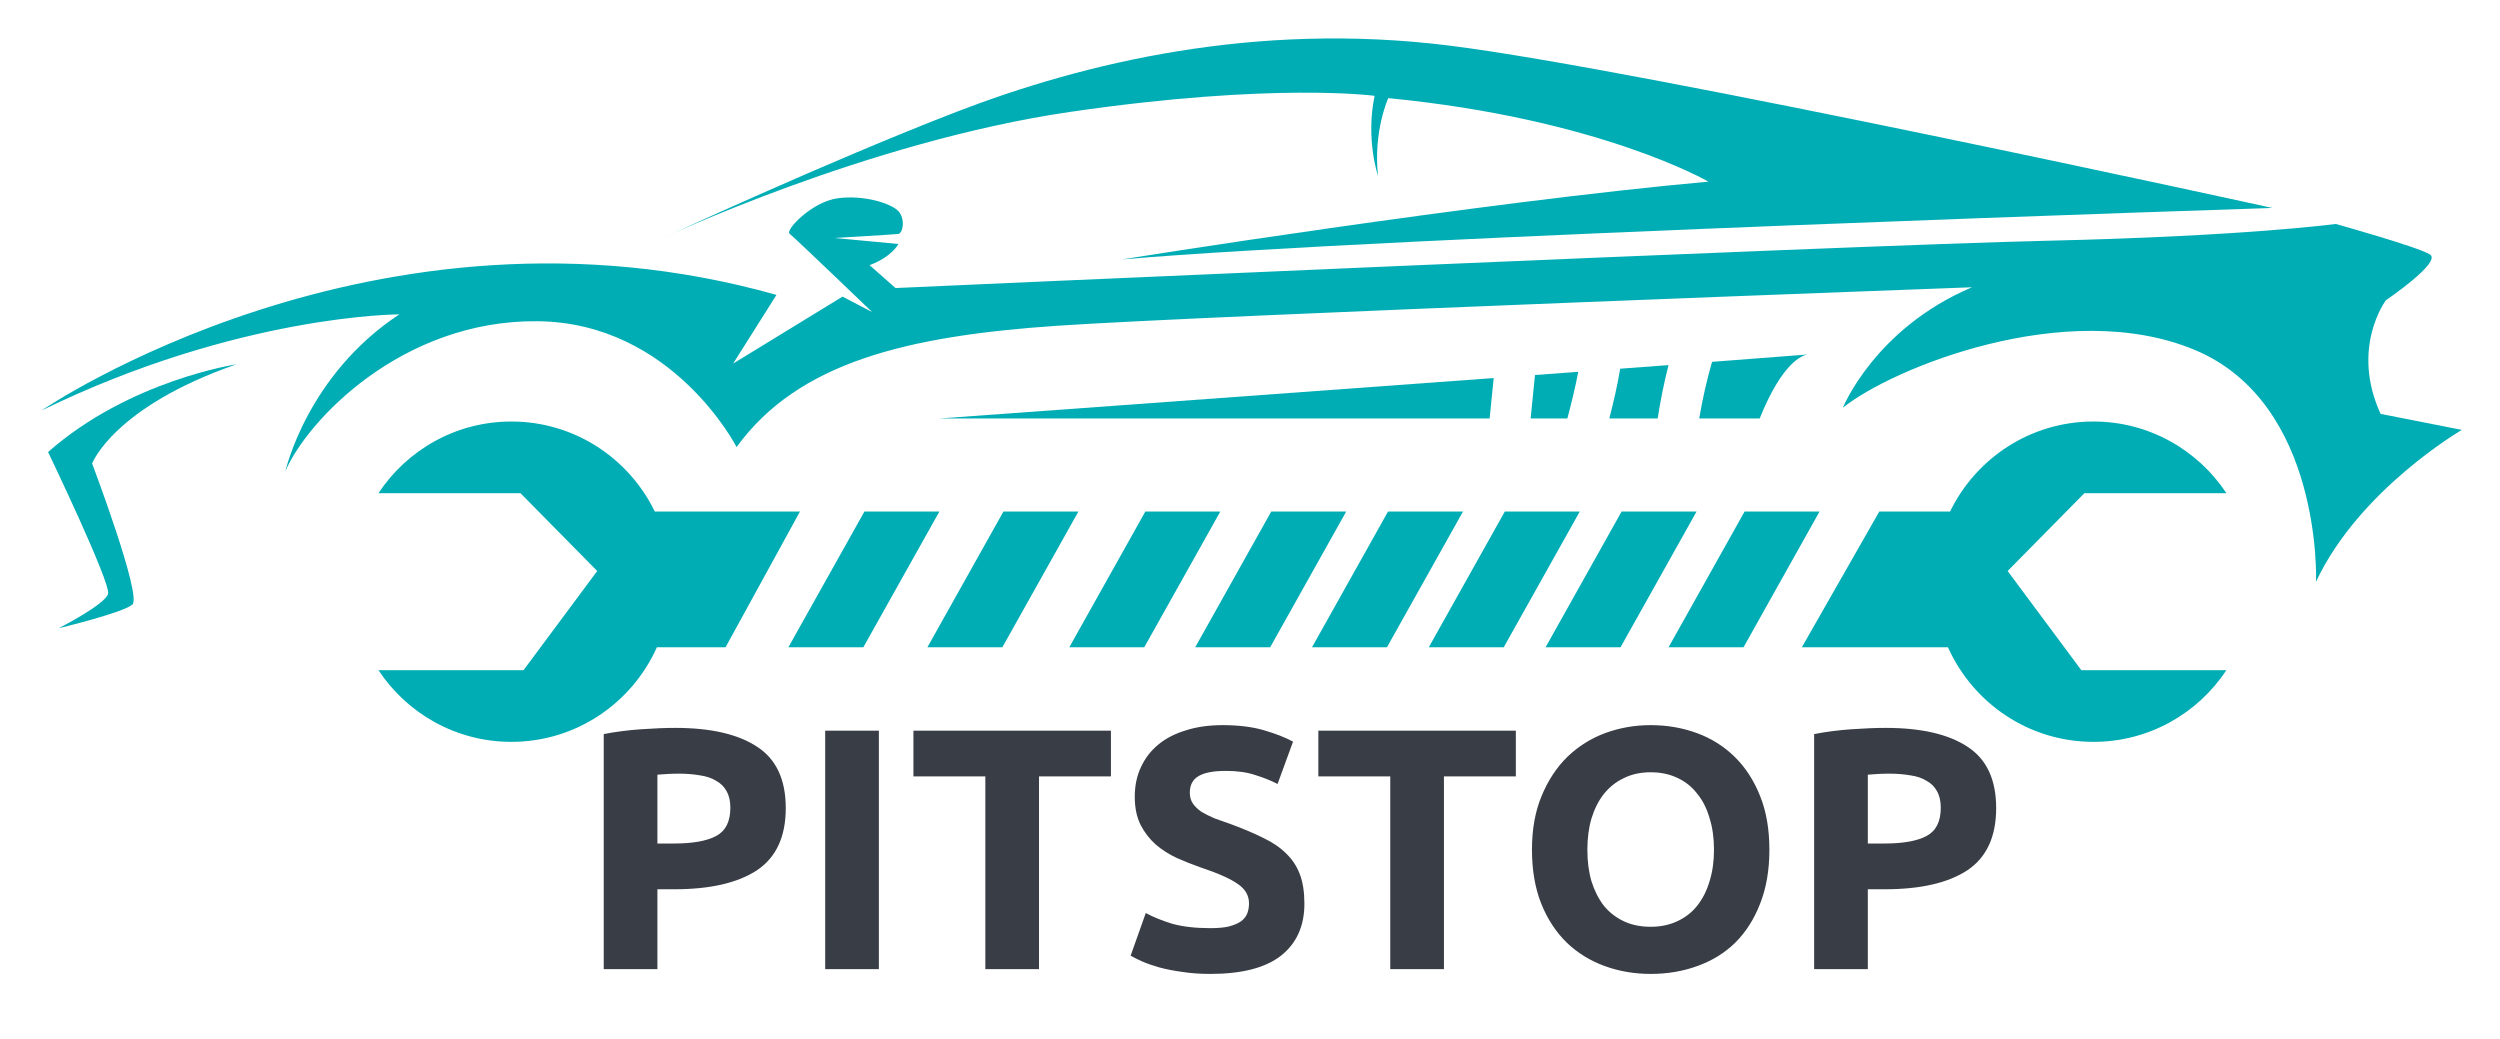 <?xml version="1.0" encoding="UTF-8"?>
<svg xmlns="http://www.w3.org/2000/svg" width="712" height="296" viewBox="0 0 712 296" fill="none">
  <g clip-path="url(#clip0_1_2)">
    <g clip-path="url(#clip1_1_2)">
      <path d="M11.851 116.899C11.851 116.899 106.922 51.731 221.136 83.989L208.806 103.539L239.955 84.477L248.391 88.875C248.391 88.875 226.165 67.533 224.867 66.555C223.57 65.577 231.195 57.431 238.657 56.454C246.12 55.476 253.665 57.92 255.773 60.038C257.882 62.156 257.233 66.473 255.773 66.636C254.313 66.799 237.683 67.777 237.683 67.777L255.855 69.487C255.855 69.487 254.151 73.074 247.661 75.516L255.044 82.032C255.044 82.032 526.359 69.867 583.033 68.564C639.707 67.261 665.233 63.785 665.233 63.785C665.233 63.785 688.593 70.301 692.056 72.473C695.517 74.646 679.51 85.508 679.51 85.508C679.51 85.508 669.343 98.975 677.995 117.874L701.141 122.436C701.141 122.436 671.938 139.379 659.608 165.664C659.608 165.664 661.553 114.833 624.997 99.628C588.441 84.423 538.471 105.059 524.844 116.137C524.844 116.137 533.928 93.544 561.618 81.815C561.618 81.815 343.788 89.853 300.958 92.785C258.128 95.717 227.302 103.212 209.781 127.324C209.781 127.324 191.61 91.807 152.998 91.482C114.386 91.156 87.454 119.83 81.289 134.167C81.289 134.167 87.454 106.797 113.737 89.527C113.736 89.529 67.984 89.529 11.851 116.899Z" fill="#00ADB5"></path>
      <path d="M67.337 103.757C67.337 103.757 36.836 108.318 13.69 128.737C13.69 128.737 31.644 166.101 30.779 169.143C29.914 172.182 16.718 178.918 16.718 178.918C16.718 178.918 34.89 174.572 37.7 172.182C40.513 169.794 26.236 131.996 26.236 131.996C26.236 131.996 32.293 115.922 67.337 103.757Z" fill="#00ADB5"></path>
      <path d="M425.405 107.667C353.695 112.943 267.536 119.18 267.536 119.18H424.241C424.642 115.344 425.033 111.506 425.405 107.667Z" fill="#00ADB5"></path>
      <path d="M449.486 105.892C445.465 106.188 441.355 106.493 437.168 106.801C436.77 110.93 436.354 115.055 435.922 119.18H446.388C447.54 114.769 448.652 110.353 449.486 105.892Z" fill="#00ADB5"></path>
      <path d="M475.203 103.981C470.824 104.308 466.223 104.65 461.433 105.005C460.649 109.776 459.528 114.482 458.34 119.179H472.109C472.892 114.066 473.91 108.987 475.203 103.981Z" fill="#00ADB5"></path>
      <path d="M487.595 103.052C486.071 108.36 484.846 113.741 483.938 119.18H501.157C507.663 102.99 513.425 101.161 514.799 100.958C509.24 101.409 499.724 102.14 487.595 103.052Z" fill="#00ADB5"></path>
      <path d="M188.041 68.132C188.041 68.132 236.063 45.866 272.405 31.856C308.746 17.845 357.417 6.114 412.577 12.958C467.738 19.8 647.171 59.227 647.171 59.227C647.171 59.227 395.055 67.373 319.453 73.89C319.453 73.89 421.337 57.598 486.556 51.733C486.556 51.733 455.731 33.812 395.379 27.947C395.379 27.947 391.066 37.353 392.458 50.104C392.458 50.104 388.889 39.677 391.485 27.295C391.485 27.295 362.931 23.385 304.85 31.857C246.77 40.327 188.041 68.132 188.041 68.132Z" fill="#00ADB5"></path>
      <path d="M186.484 145.683C179.106 130.507 163.592 120.049 145.644 120.049C129.833 120.049 115.916 128.163 107.779 140.467H148.24L170.087 162.623L149.104 190.864H107.779C115.915 203.167 129.833 211.282 145.644 211.282C164.101 211.282 179.974 200.221 187.082 184.347H206.635L227.834 145.681H186.484V145.683Z" fill="#00ADB5"></path>
      <path d="M555.379 145.683C562.757 130.507 578.271 120.049 596.219 120.049C612.03 120.049 625.947 128.163 634.084 140.467H593.623L571.776 162.623L592.759 190.864H634.084C625.949 203.167 612.03 211.282 596.219 211.282C577.763 211.282 561.889 200.221 554.782 184.347H513.164L535.228 145.681H555.379V145.683Z" fill="#00ADB5"></path>
      <path d="M246.188 145.683L224.528 184.349H245.876L267.537 145.683H246.188Z" fill="#00ADB5"></path>
      <path d="M326.194 145.683L304.534 184.349H325.884L347.543 145.683H326.194Z" fill="#00ADB5"></path>
      <path d="M428.575 145.683L406.915 184.349H428.262L449.922 145.683H428.575Z" fill="#00ADB5"></path>
      <path d="M362.052 145.683L340.393 184.349H361.741L383.401 145.683H362.052Z" fill="#00ADB5"></path>
      <path d="M285.782 145.683L264.122 184.349H285.47L307.13 145.683H285.782Z" fill="#00ADB5"></path>
      <path d="M395.314 145.683L373.654 184.349H395.002L416.662 145.683H395.314Z" fill="#00ADB5"></path>
      <path d="M461.834 145.683L440.174 184.349H461.524L483.183 145.683H461.834Z" fill="#00ADB5"></path>
      <path d="M496.863 145.683L475.203 184.349H496.551L518.211 145.683H496.863Z" fill="#00ADB5"></path>
      <path d="M192.328 207.302C202.455 207.302 210.23 209.099 215.652 212.692C221.075 216.22 223.786 222.035 223.786 230.136C223.786 238.303 221.042 244.215 215.554 247.874C210.066 251.467 202.226 253.264 192.034 253.264H187.232V276H171.944V209.066C175.276 208.413 178.804 207.955 182.528 207.694C186.252 207.433 189.519 207.302 192.328 207.302ZM193.308 220.336C192.198 220.336 191.087 220.369 189.976 220.434C188.931 220.499 188.016 220.565 187.232 220.63V240.23H192.034C197.326 240.23 201.312 239.511 203.99 238.074C206.669 236.637 208.008 233.958 208.008 230.038C208.008 228.143 207.649 226.575 206.93 225.334C206.277 224.093 205.297 223.113 203.99 222.394C202.749 221.61 201.214 221.087 199.384 220.826C197.555 220.499 195.53 220.336 193.308 220.336ZM235.013 208.086H250.301V276H235.013V208.086ZM316.393 208.086V221.12H295.911V276H280.623V221.12H260.141V208.086H316.393ZM344.74 264.338C346.896 264.338 348.66 264.175 350.032 263.848C351.469 263.456 352.613 262.966 353.462 262.378C354.311 261.725 354.899 260.973 355.226 260.124C355.553 259.275 355.716 258.327 355.716 257.282C355.716 255.061 354.671 253.231 352.58 251.794C350.489 250.291 346.896 248.691 341.8 246.992C339.579 246.208 337.357 245.326 335.136 244.346C332.915 243.301 330.922 242.027 329.158 240.524C327.394 238.956 325.957 237.094 324.846 234.938C323.735 232.717 323.18 230.038 323.18 226.902C323.18 223.766 323.768 220.957 324.944 218.474C326.12 215.926 327.786 213.77 329.942 212.006C332.098 210.242 334.711 208.903 337.782 207.988C340.853 207.008 344.315 206.518 348.17 206.518C352.743 206.518 356.696 207.008 360.028 207.988C363.36 208.968 366.104 210.046 368.26 211.222L363.85 223.276C361.955 222.296 359.832 221.447 357.48 220.728C355.193 219.944 352.417 219.552 349.15 219.552C345.491 219.552 342.845 220.075 341.212 221.12C339.644 222.1 338.86 223.635 338.86 225.726C338.86 226.967 339.154 228.013 339.742 228.862C340.33 229.711 341.147 230.495 342.192 231.214C343.303 231.867 344.544 232.488 345.916 233.076C347.353 233.599 348.921 234.154 350.62 234.742C354.148 236.049 357.219 237.355 359.832 238.662C362.445 239.903 364.601 241.373 366.3 243.072C368.064 244.771 369.371 246.763 370.22 249.05C371.069 251.337 371.494 254.113 371.494 257.38C371.494 263.717 369.273 268.65 364.83 272.178C360.387 275.641 353.691 277.372 344.74 277.372C341.735 277.372 339.023 277.176 336.606 276.784C334.189 276.457 332.033 276.033 330.138 275.51C328.309 274.987 326.708 274.432 325.336 273.844C324.029 273.256 322.919 272.701 322.004 272.178L326.316 260.026C328.341 261.137 330.824 262.149 333.764 263.064C336.769 263.913 340.428 264.338 344.74 264.338ZM431.715 208.086V221.12H411.233V276H395.945V221.12H375.463V208.086H431.715ZM452.081 241.994C452.081 245.326 452.473 248.331 453.257 251.01C454.107 253.689 455.283 256.008 456.785 257.968C458.353 259.863 460.248 261.333 462.469 262.378C464.691 263.423 467.239 263.946 470.113 263.946C472.923 263.946 475.438 263.423 477.659 262.378C479.946 261.333 481.841 259.863 483.343 257.968C484.911 256.008 486.087 253.689 486.871 251.01C487.721 248.331 488.145 245.326 488.145 241.994C488.145 238.662 487.721 235.657 486.871 232.978C486.087 230.234 484.911 227.915 483.343 226.02C481.841 224.06 479.946 222.557 477.659 221.512C475.438 220.467 472.923 219.944 470.113 219.944C467.239 219.944 464.691 220.499 462.469 221.61C460.248 222.655 458.353 224.158 456.785 226.118C455.283 228.013 454.107 230.332 453.257 233.076C452.473 235.755 452.081 238.727 452.081 241.994ZM503.923 241.994C503.923 247.809 503.041 252.937 501.277 257.38C499.579 261.757 497.227 265.449 494.221 268.454C491.216 271.394 487.623 273.615 483.441 275.118C479.325 276.621 474.883 277.372 470.113 277.372C465.475 277.372 461.097 276.621 456.981 275.118C452.865 273.615 449.272 271.394 446.201 268.454C443.131 265.449 440.713 261.757 438.949 257.38C437.185 252.937 436.303 247.809 436.303 241.994C436.303 236.179 437.218 231.083 439.047 226.706C440.877 222.263 443.327 218.539 446.397 215.534C449.533 212.529 453.127 210.275 457.177 208.772C461.293 207.269 465.605 206.518 470.113 206.518C474.752 206.518 479.129 207.269 483.245 208.772C487.361 210.275 490.955 212.529 494.025 215.534C497.096 218.539 499.513 222.263 501.277 226.706C503.041 231.083 503.923 236.179 503.923 241.994ZM537.051 207.302C547.178 207.302 554.952 209.099 560.375 212.692C565.798 216.22 568.509 222.035 568.509 230.136C568.509 238.303 565.765 244.215 560.277 247.874C554.789 251.467 546.949 253.264 536.757 253.264H531.955V276H516.667V209.066C519.999 208.413 523.527 207.955 527.251 207.694C530.975 207.433 534.242 207.302 537.051 207.302ZM538.031 220.336C536.92 220.336 535.81 220.369 534.699 220.434C533.654 220.499 532.739 220.565 531.955 220.63V240.23H536.757C542.049 240.23 546.034 239.511 548.713 238.074C551.392 236.637 552.731 233.958 552.731 230.038C552.731 228.143 552.372 226.575 551.653 225.334C551 224.093 550.02 223.113 548.713 222.394C547.472 221.61 545.936 221.087 544.107 220.826C542.278 220.499 540.252 220.336 538.031 220.336Z" fill="#393E46"></path>
    </g>
  </g>
  <defs>
    <clipPath id="clip0_1_2">
      <rect width="712" height="296" fill="white"></rect>
    </clipPath>
    <clipPath id="clip1_1_2">
      <rect width="999" height="1098.73" fill="white" transform="translate(-131 -364)"></rect>
    </clipPath>
  </defs>
</svg>
